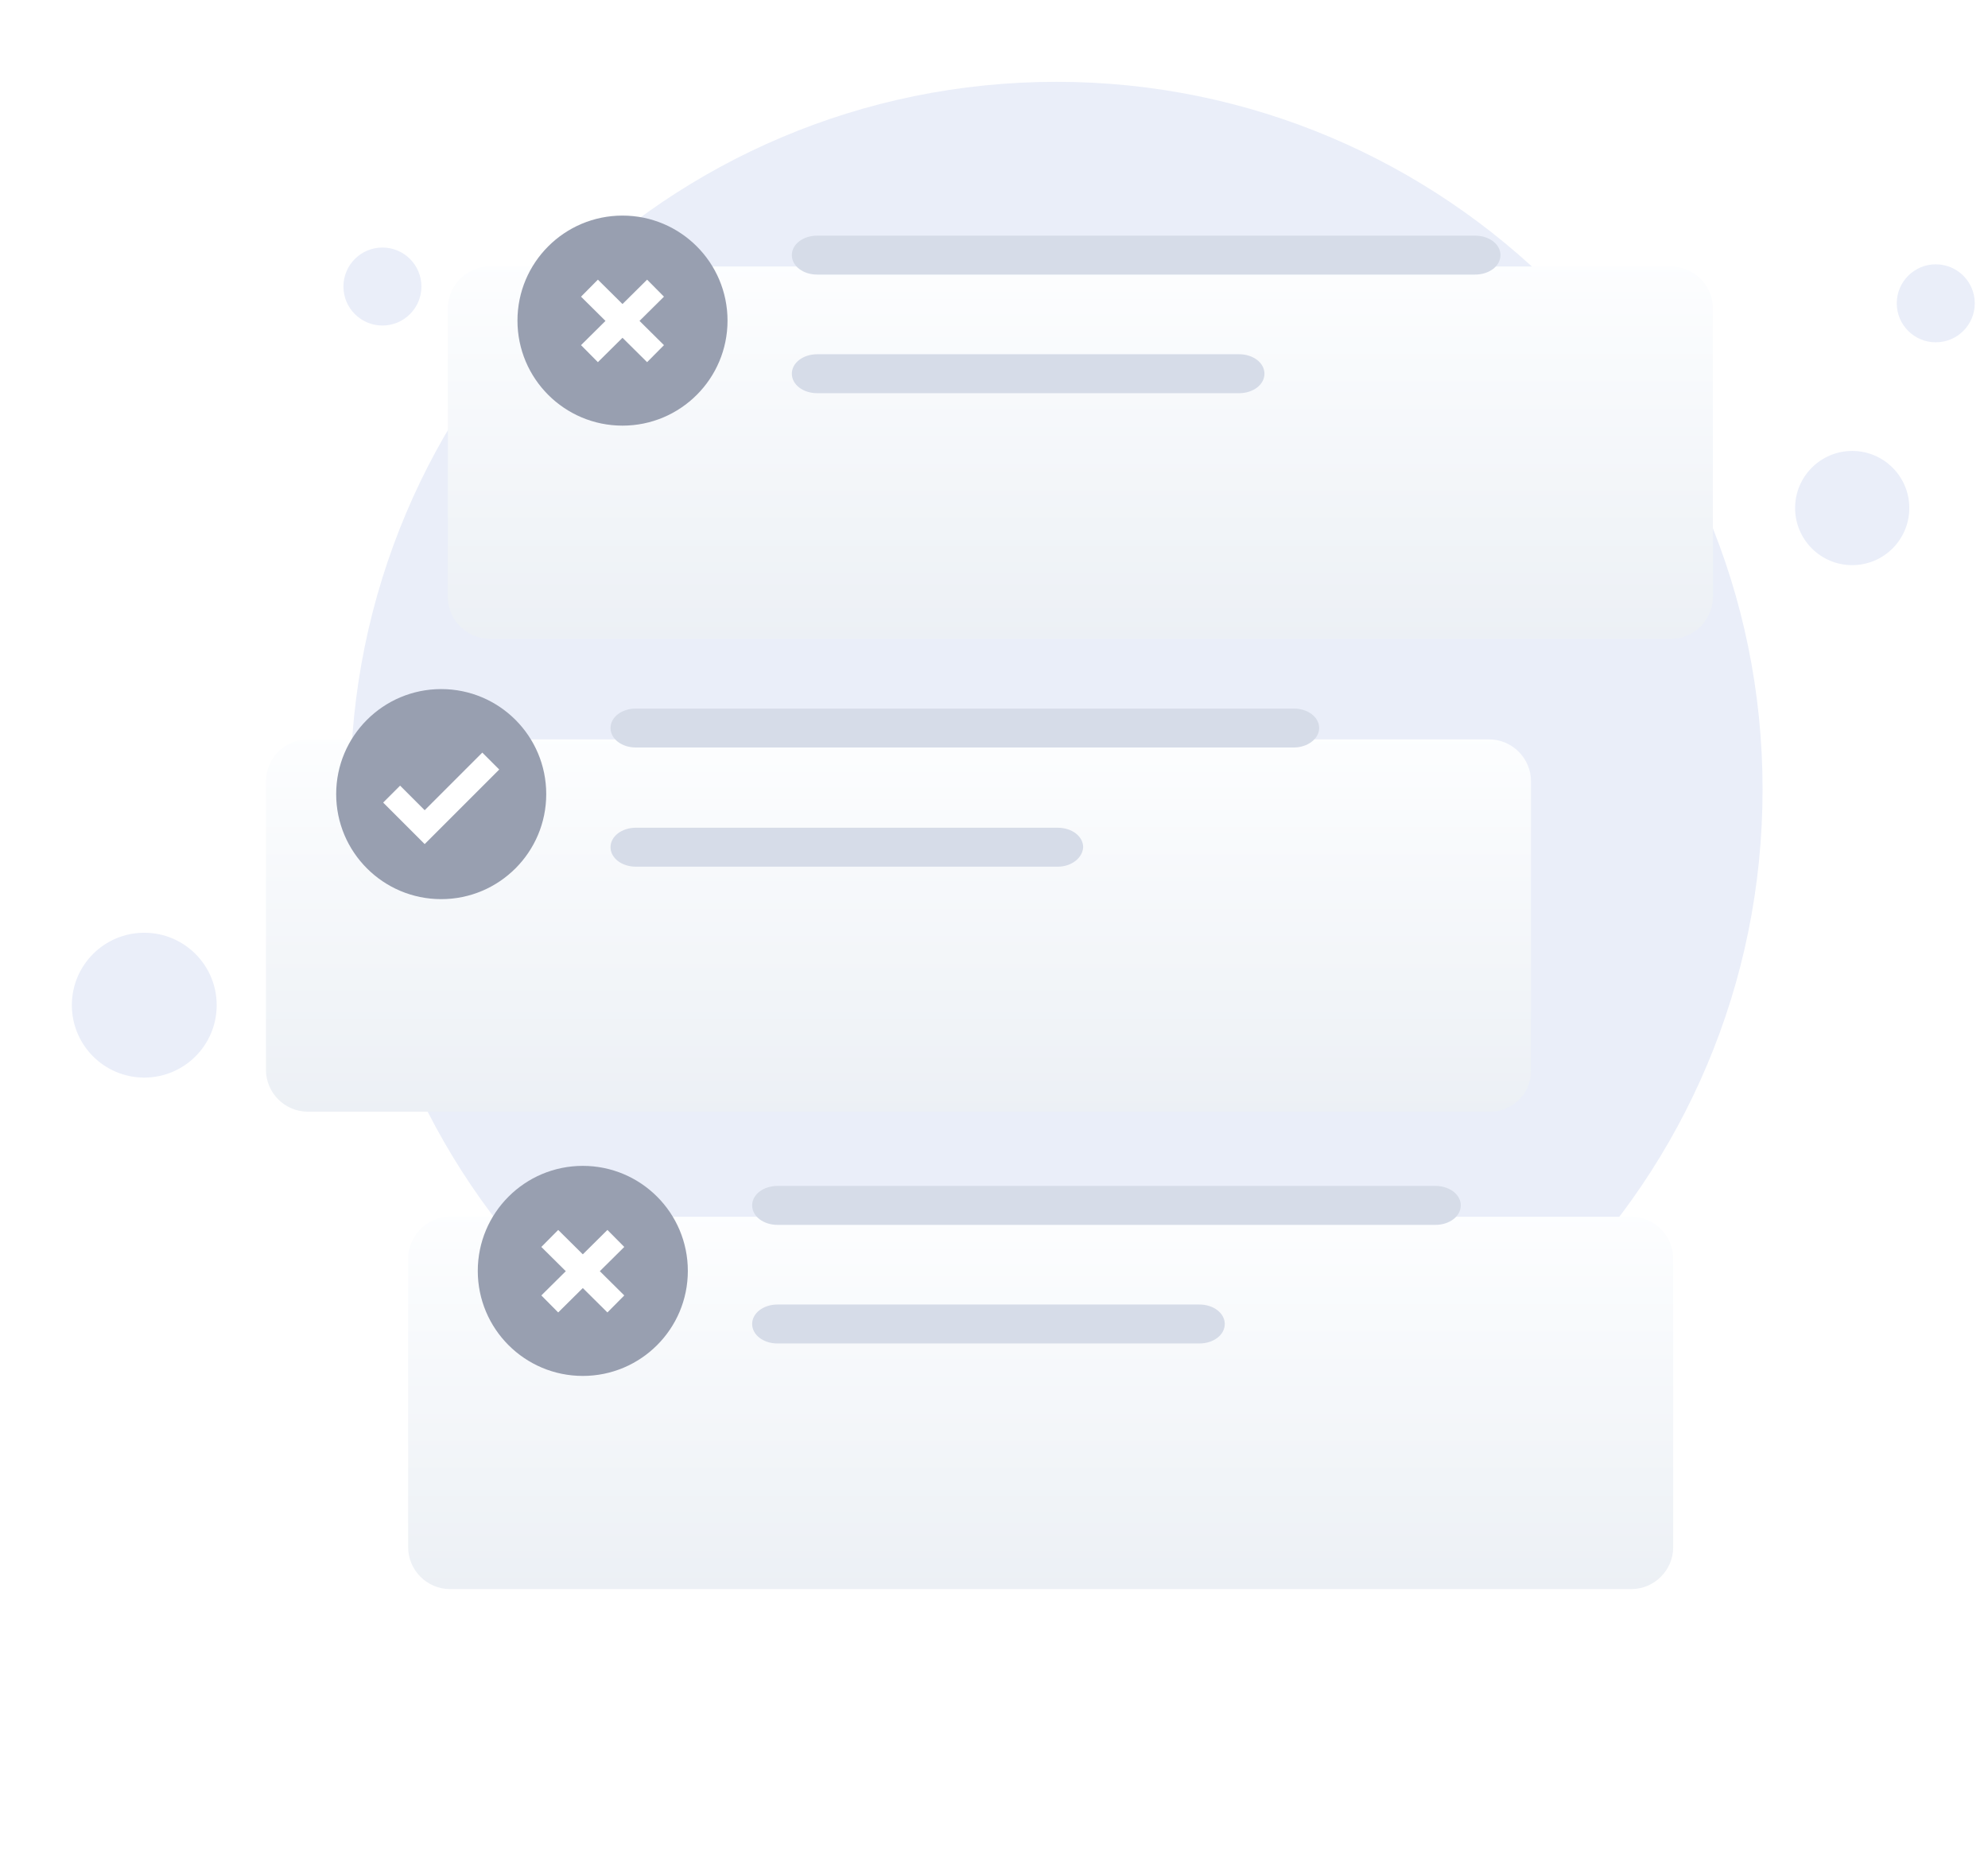 <svg width="166" height="155" viewBox="0 0 166 155" fill="none" xmlns="http://www.w3.org/2000/svg">
<path d="M88.217 124.983C120.778 124.983 147.176 98.585 147.176 65.907C147.176 33.23 120.662 6.832 88.217 6.832C55.656 6.832 29.258 33.23 29.258 65.907C29.258 98.585 55.656 124.983 88.217 124.983Z" fill="#EAEEF9"/>
<path d="M154.661 47.19C157.294 47.19 159.429 45.055 159.429 42.422C159.429 39.788 157.294 37.654 154.661 37.654C152.028 37.654 149.893 39.788 149.893 42.422C149.893 45.055 152.028 47.19 154.661 47.19Z" fill="#EAEEF9"/>
<path d="M161.638 28.583C163.437 28.583 164.895 27.125 164.895 25.327C164.895 23.529 163.437 22.071 161.638 22.071C159.84 22.071 158.382 23.529 158.382 25.327C158.382 27.125 159.84 28.583 161.638 28.583Z" fill="#EAEEF9"/>
<path d="M31.933 27.182C33.731 27.182 35.189 25.724 35.189 23.926C35.189 22.128 33.731 20.67 31.933 20.67C30.135 20.67 28.677 22.128 28.677 23.926C28.677 25.724 30.135 27.182 31.933 27.182Z" fill="#EAEEF9"/>
<path d="M12.047 89.98C15.387 89.98 18.094 87.272 18.094 83.932C18.094 80.593 15.387 77.885 12.047 77.885C8.707 77.885 6 80.593 6 83.932C6 87.272 8.707 89.98 12.047 89.98Z" fill="#EAEEF9"/>
<g filter="url(#filter0_d_656_12677)">
<path d="M136.215 121.69H37.579C35.658 121.69 34.081 120.113 34.081 118.192V94.099C34.081 92.178 35.658 90.601 37.579 90.601H136.215C138.137 90.601 139.713 92.178 139.713 94.099V118.192C139.713 120.113 138.137 121.69 136.215 121.69Z" fill="url(#paint0_linear_656_12677)"/>
</g>
<path d="M119.858 102.278H64.923C63.741 102.278 62.805 101.559 62.805 100.652C62.805 99.744 63.741 99.026 64.923 99.026H119.858C121.04 99.026 121.977 99.744 121.977 100.652C121.977 101.559 121.04 102.278 119.858 102.278Z" fill="#D6DCE8"/>
<path d="M100.15 112.181H64.923C63.741 112.181 62.805 111.463 62.805 110.555C62.805 109.648 63.741 108.929 64.923 108.929H100.15C101.333 108.929 102.269 109.648 102.269 110.555C102.269 111.463 101.333 112.181 100.15 112.181Z" fill="#D6DCE8"/>
<path d="M48.665 114.891C53.508 114.891 57.435 110.964 57.435 106.121C57.435 101.277 53.508 97.351 48.665 97.351C43.821 97.351 39.895 101.277 39.895 106.121C39.895 110.964 43.821 114.891 48.665 114.891Z" fill="#989FB0"/>
<path fill-rule="evenodd" clip-rule="evenodd" d="M52.128 104.121L46.61 109.59L45.202 108.17L50.72 102.701L52.128 104.121Z" fill="white"/>
<path fill-rule="evenodd" clip-rule="evenodd" d="M46.61 102.701L52.128 108.17L50.72 109.59L45.202 104.121L46.61 102.701Z" fill="white"/>
<g filter="url(#filter1_d_656_12677)">
<path d="M139.53 42.341H40.894C38.972 42.341 37.395 40.764 37.395 38.843V14.75C37.395 12.829 38.972 11.252 40.894 11.252H139.53C141.451 11.252 143.028 12.829 143.028 14.75V38.843C143.028 40.764 141.451 42.341 139.53 42.341Z" fill="url(#paint1_linear_656_12677)"/>
</g>
<path d="M123.172 22.928H68.238C67.055 22.928 66.119 22.21 66.119 21.303C66.119 20.395 67.055 19.677 68.238 19.677H123.172C124.355 19.677 125.291 20.395 125.291 21.303C125.291 22.21 124.355 22.928 123.172 22.928Z" fill="#D6DCE8"/>
<path d="M103.465 32.832H68.238C67.055 32.832 66.119 32.113 66.119 31.206C66.119 30.299 67.055 29.58 68.238 29.58H103.465C104.647 29.58 105.583 30.299 105.583 31.206C105.583 32.113 104.647 32.832 103.465 32.832Z" fill="#D6DCE8"/>
<path d="M51.979 35.541C56.822 35.541 60.749 31.615 60.749 26.771C60.749 21.928 56.822 18.002 51.979 18.002C47.135 18.002 43.209 21.928 43.209 26.771C43.209 31.615 47.135 35.541 51.979 35.541Z" fill="#989FB0"/>
<path fill-rule="evenodd" clip-rule="evenodd" d="M55.442 24.772L49.924 30.241L48.516 28.82L54.034 23.351L55.442 24.772Z" fill="white"/>
<path fill-rule="evenodd" clip-rule="evenodd" d="M49.924 23.351L55.442 28.82L54.034 30.241L48.516 24.772L49.924 23.351Z" fill="white"/>
<g filter="url(#filter2_d_656_12677)">
<path d="M124.391 81.828H25.706C23.784 81.828 22.207 80.252 22.207 78.33V54.238C22.207 52.316 23.784 50.74 25.706 50.74H124.342C126.263 50.74 127.84 52.316 127.84 54.238V78.33C127.889 80.301 126.313 81.828 124.391 81.828Z" fill="url(#paint2_linear_656_12677)"/>
</g>
<path d="M36.841 75.079C41.684 75.079 45.611 71.152 45.611 66.309C45.611 61.465 41.684 57.539 36.841 57.539C31.997 57.539 28.071 61.465 28.071 66.309C28.071 71.152 31.997 75.079 36.841 75.079Z" fill="#989FB0"/>
<path fill-rule="evenodd" clip-rule="evenodd" d="M41.686 64.257L35.461 70.482L31.995 67.016L33.409 65.602L35.461 67.654L40.272 62.843L41.686 64.257Z" fill="white"/>
<path d="M108.034 62.417H53.099C51.917 62.417 50.98 61.698 50.98 60.791C50.98 59.883 51.917 59.165 53.099 59.165H108.034C109.216 59.165 110.152 59.883 110.152 60.791C110.152 61.698 109.167 62.417 108.034 62.417Z" fill="#D6DCE8"/>
<path d="M88.326 72.369H53.099C51.917 72.369 50.98 71.65 50.98 70.743C50.98 69.836 51.917 69.117 53.099 69.117H88.326C89.509 69.117 90.445 69.836 90.445 70.743C90.396 71.65 89.459 72.369 88.326 72.369Z" fill="#D6DCE8"/>
<defs>
<filter id="filter0_d_656_12677" x="12.081" y="79.601" width="149.632" height="75.089" filterUnits="userSpaceOnUse" color-interpolation-filters="sRGB">
<feFlood flood-opacity="0" result="BackgroundImageFix"/>
<feColorMatrix in="SourceAlpha" type="matrix" values="0 0 0 0 0 0 0 0 0 0 0 0 0 0 0 0 0 0 127 0" result="hardAlpha"/>
<feOffset dy="11"/>
<feGaussianBlur stdDeviation="11"/>
<feColorMatrix type="matrix" values="0 0 0 0 0.398 0 0 0 0 0.477 0 0 0 0 0.575 0 0 0 0.27 0"/>
<feBlend mode="normal" in2="BackgroundImageFix" result="effect1_dropShadow_656_12677"/>
<feBlend mode="normal" in="SourceGraphic" in2="effect1_dropShadow_656_12677" result="shape"/>
</filter>
<filter id="filter1_d_656_12677" x="15.396" y="0.252" width="149.632" height="75.089" filterUnits="userSpaceOnUse" color-interpolation-filters="sRGB">
<feFlood flood-opacity="0" result="BackgroundImageFix"/>
<feColorMatrix in="SourceAlpha" type="matrix" values="0 0 0 0 0 0 0 0 0 0 0 0 0 0 0 0 0 0 127 0" result="hardAlpha"/>
<feOffset dy="11"/>
<feGaussianBlur stdDeviation="11"/>
<feColorMatrix type="matrix" values="0 0 0 0 0.398 0 0 0 0 0.477 0 0 0 0 0.575 0 0 0 0.27 0"/>
<feBlend mode="normal" in2="BackgroundImageFix" result="effect1_dropShadow_656_12677"/>
<feBlend mode="normal" in="SourceGraphic" in2="effect1_dropShadow_656_12677" result="shape"/>
</filter>
<filter id="filter2_d_656_12677" x="0.208" y="39.74" width="149.634" height="75.089" filterUnits="userSpaceOnUse" color-interpolation-filters="sRGB">
<feFlood flood-opacity="0" result="BackgroundImageFix"/>
<feColorMatrix in="SourceAlpha" type="matrix" values="0 0 0 0 0 0 0 0 0 0 0 0 0 0 0 0 0 0 127 0" result="hardAlpha"/>
<feOffset dy="11"/>
<feGaussianBlur stdDeviation="11"/>
<feColorMatrix type="matrix" values="0 0 0 0 0.398 0 0 0 0 0.477 0 0 0 0 0.575 0 0 0 0.27 0"/>
<feBlend mode="normal" in2="BackgroundImageFix" result="effect1_dropShadow_656_12677"/>
<feBlend mode="normal" in="SourceGraphic" in2="effect1_dropShadow_656_12677" result="shape"/>
</filter>
<linearGradient id="paint0_linear_656_12677" x1="86.863" y1="89.882" x2="86.863" y2="122.025" gradientUnits="userSpaceOnUse">
<stop stop-color="#FDFEFF"/>
<stop offset="0.996" stop-color="#ECF0F5"/>
</linearGradient>
<linearGradient id="paint1_linear_656_12677" x1="90.177" y1="10.533" x2="90.177" y2="42.676" gradientUnits="userSpaceOnUse">
<stop stop-color="#FDFEFF"/>
<stop offset="0.996" stop-color="#ECF0F5"/>
</linearGradient>
<linearGradient id="paint2_linear_656_12677" x1="74.99" y1="50.021" x2="74.99" y2="82.163" gradientUnits="userSpaceOnUse">
<stop stop-color="#FDFEFF"/>
<stop offset="0.996" stop-color="#ECF0F5"/>
</linearGradient>
</defs>
</svg>
